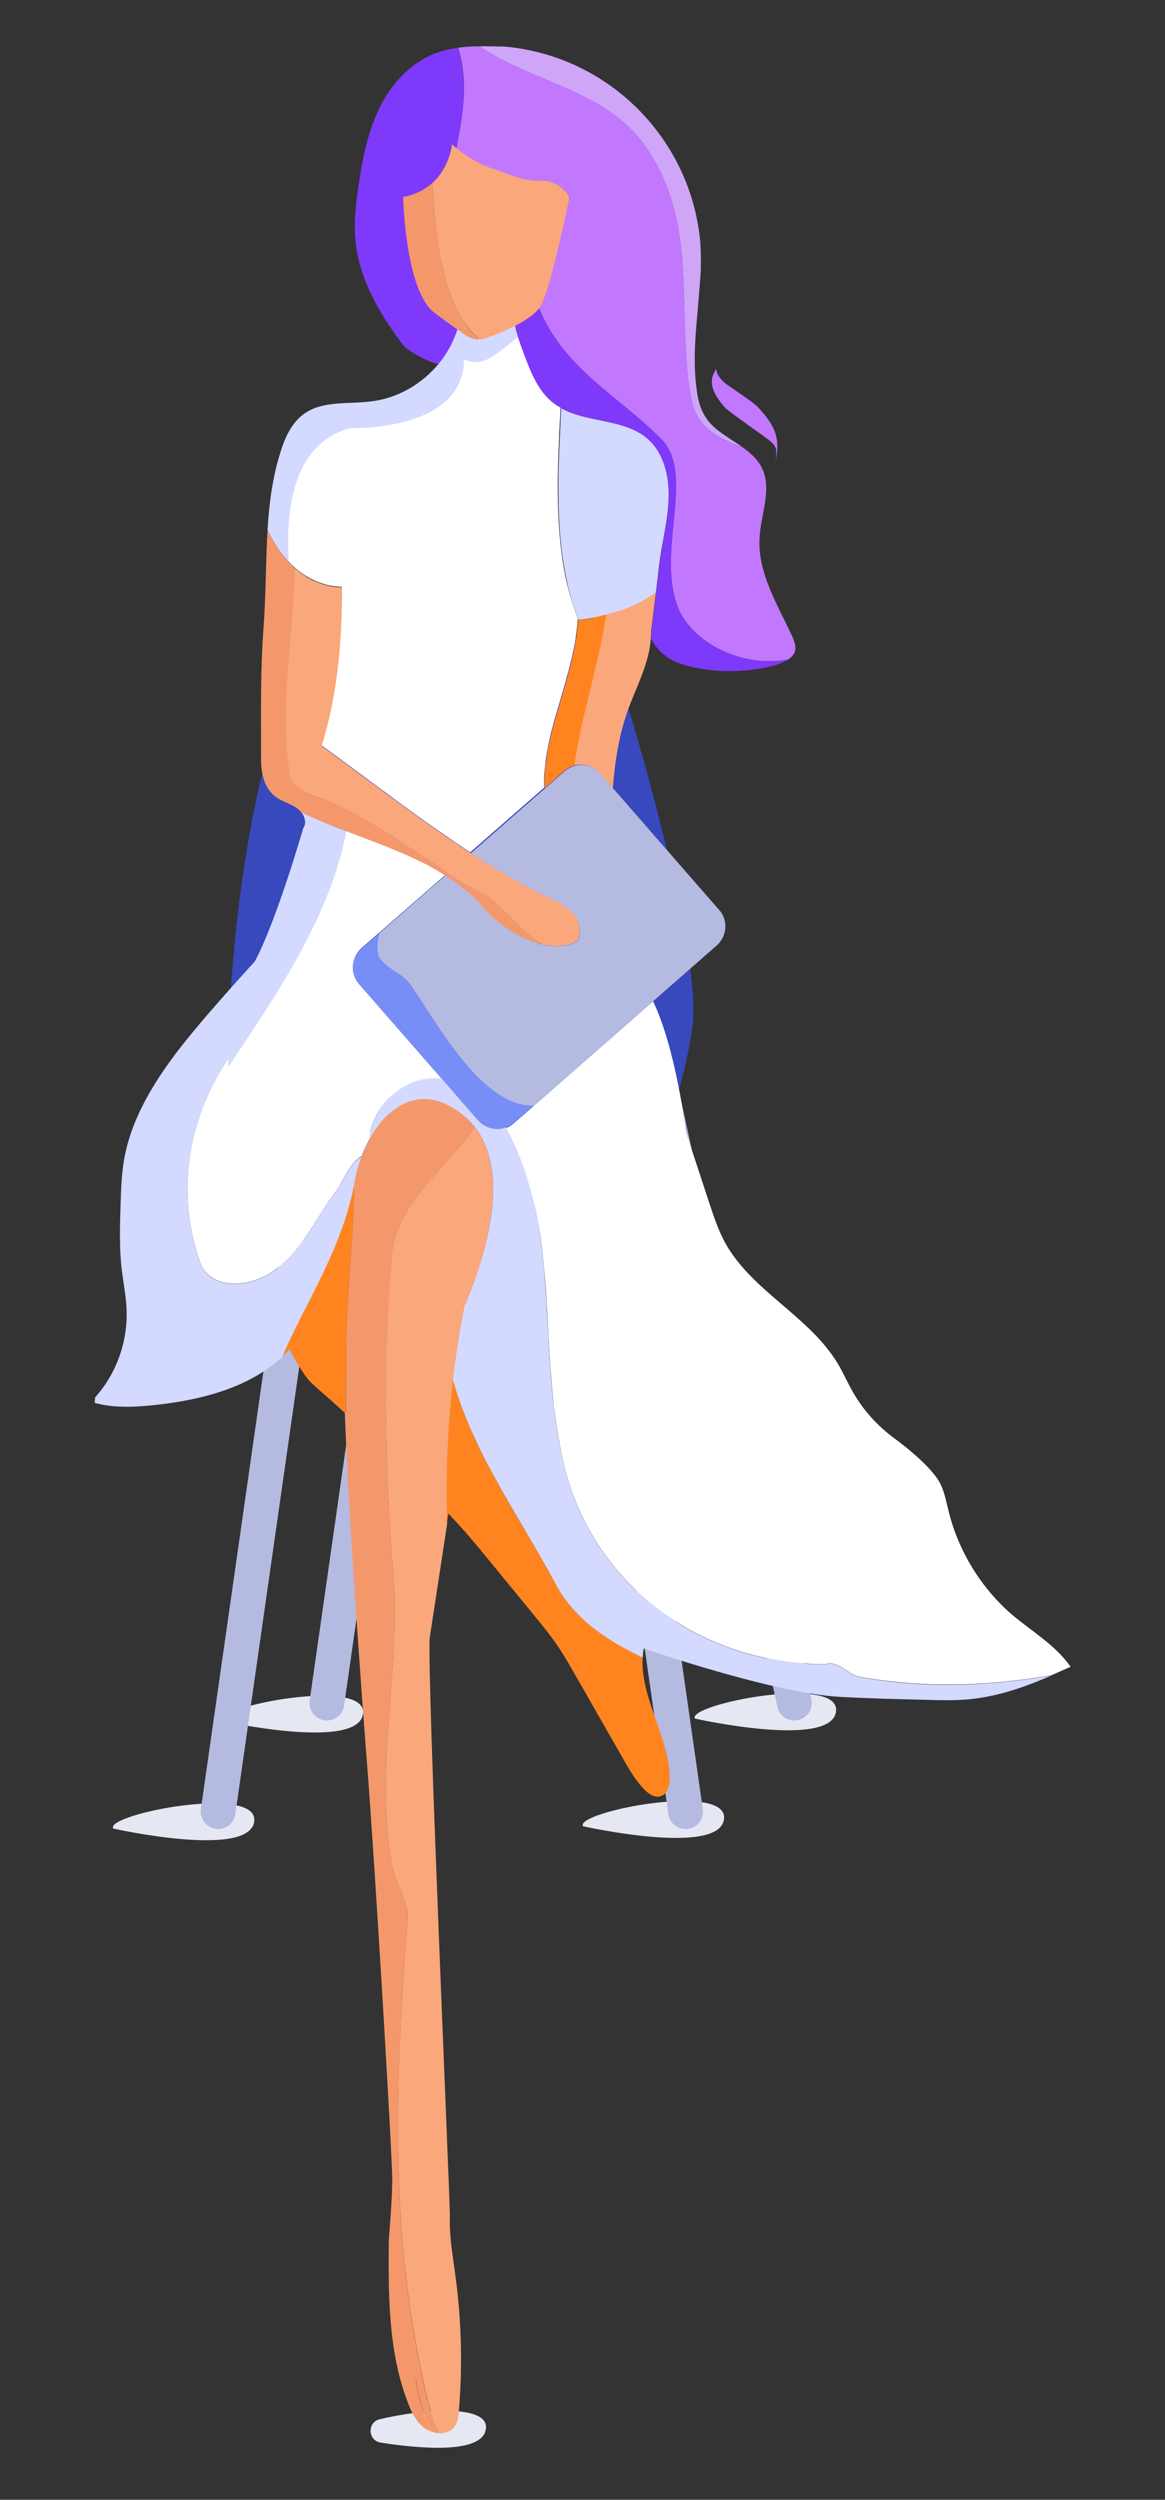 <?xml version="1.0" encoding="utf-8"?>
<!-- Generator: Adobe Illustrator 22.0.1, SVG Export Plug-In . SVG Version: 6.00 Build 0)  -->
<svg version="1.1" id="Calque_1" xmlns="http://www.w3.org/2000/svg" xmlns:xlink="http://www.w3.org/1999/xlink" x="0px" y="0px"
	 viewBox="0 0 503.4 1080" style="enable-background:new 0 0 503.4 1080;" xml:space="preserve">
<rect x="0" y="0" width="503.4" height="1080" fill="#333333" stroke="none"/>
<style type="text/css">
	.st0{fill:#E5E8F2;}
	.st1{fill:#B5BAE0;}
	.st2{fill:#3749BC;}
	.st3{fill:#7F39FA;}
	.st4{fill:#CFA6F7;}
	.st5{fill:#C277FF;}
	.st6{fill:#D3D9FF;}
	.st7{fill:#FF841F;}
	.st8{fill:#FFFFFF;}
	.st9{fill:#F3F4F8;}
	.st10{fill:#F4986C;}
	.st11{fill:#F9A77B;}
	.st12{fill:#788EF7;}
</style>
<g>
	<path class="st0" d="M48.9,790c-3.7-6.2,64-19.5,60.9-2.7C106.8,803,48.9,790,48.9,790z"/>
	<path class="st0" d="M164.5,1055.3c-5.6-0.9-5.9-8.8-0.4-10.1c18.7-4.5,47.9-6.6,45.8,4.5C208,1060.2,181.9,1058,164.5,1055.3z"/>
	<path class="st0" d="M95.9,743.5c-3.7-6.2,64-19.5,60.9-2.7C153.8,756.4,95.9,743.5,95.9,743.5z"/>
	<path class="st0" d="M251.9,789c-3.7-6.2,64-19.5,60.9-2.7C309.9,802,251.9,789,251.9,789z"/>
	<path class="st0" d="M300.3,742.5c-3.7-6.2,64-19.5,60.9-2.7C358.3,755.5,300.3,742.5,300.3,742.5z"/>
	<g>
		<path class="st1" d="M94.3,790.2c-0.4,0-0.7,0-1.1-0.1c-4.1-0.6-7-4.4-6.4-8.5l39.8-278.5c0.6-4.1,4.4-7,8.5-6.4s7,4.4,6.4,8.5
			l-39.8,278.5C101.2,787.5,98,790.2,94.3,790.2z"/>
		<path class="st1" d="M296.2,790.2c-3.7,0-6.9-2.7-7.4-6.5L249,505.3c-0.6-4.1,2.3-7.9,6.4-8.5c4.1-0.6,7.9,2.3,8.5,6.4l39.8,278.5
			c0.6,4.1-2.3,7.9-6.4,8.5C296.9,790.2,296.6,790.2,296.2,790.2z"/>
		<path class="st1" d="M141.3,743.3c-0.4,0-0.7,0-1.1-0.1c-4.1-0.6-7-4.4-6.4-8.5l39.8-278.5c0.6-4.1,4.4-7,8.5-6.4s7,4.4,6.4,8.5
			l-39.8,278.5C148.2,740.6,145,743.3,141.3,743.3z"/>
		<path class="st1" d="M343.2,743.3c-3.5,0-6.6-2.4-7.3-5.9L273,448.2c-0.9-4.1,1.7-8.1,5.8-8.9c4.1-0.9,8.1,1.7,8.9,5.8l62.9,289.1
			c0.9,4.1-1.7,8.1-5.8,8.9C344.2,743.2,343.7,743.3,343.2,743.3z"/>
		<path class="st2" d="M99.4,432.7c0,0,7.6-149,48.4-154.1s107-2.5,112.1-2.5c5.1,0,43.3,132.5,39.5,165.6s-28,118.5-95.5,114.6
			S99.4,535.9,99.4,432.7z"/>
		<g>
			<g>
				<path class="st3" d="M197.6,141.9c0.2,0.2,0.4,0.4,0.5,0.5c-1.2,5.5-4.3,11.7-8.2,14.7c-0.1,0.1-0.3,0.1-0.5,0.1
					c-2.6-0.1-13-5.1-15.3-8.2c-10-13.3-18.9-28.4-20.5-44.9c-0.8-7.9,0.2-15.9,1.3-23.8c1.7-11.4,3.9-22.9,8.9-33.3
					s13.2-19.6,23.9-23.8c3.3-1.3,6.7-2.1,10.1-2.5c0.4,1,0.7,2,0.9,3.1c3.4,13.4,1.1,26.9-1.6,40.4c-1.2-1.1-1.9-1.7-1.9-1.7
					s-0.9,9.9-8.5,16.8c-3,2.8-7.1,5-12.6,6C174.1,85.1,183.6,127.6,197.6,141.9z"/>
			</g>
			<g>
				<path class="st4" d="M321,193.3c-11-3.7-19.8-9.1-22.2-20.4c-1.6-8.3-2.3-16.7-2.6-25.1c-1.3-28.9,1-57.9-16.7-83.7
					c-17.6-25.6-48.4-27.9-72.3-44.1c2.8,0,5.6,0,8.4,0.1c1.1,0,2.2,0,3.2,0.1c44.5,4.3,79.8,39.9,83.8,84.5
					c0.4,6.8,0.1,13.7-0.4,20.6c-1.1,14.5-3.2,29.1-1.1,43.5c0.5,3.8,1.4,7.6,3.4,10.8C308,185.7,315.1,189.1,321,193.3z"/>
			</g>
			<g>
				<path class="st5" d="M343.7,280.3c-0.2,2-1.4,3.5-3.1,4.6c-20.9,4.1-44.5-8.5-48.8-25.9c-7-24.6,8.8-56.2-7-70.2
					c-20.1-20.1-46.5-32.1-55-65.1c9.6-17.5,16.4-38.5,16.4-38.5s-3.5-7-12.3-7s-10.5-1.8-21.1-5.3c-7.3-2.4-12.9-6.5-15.6-8.8
					c2.6-13.4,5-26.9,1.6-40.4c-0.2-1.1-0.5-2.1-0.9-3.1c3.1-0.4,6.3-0.6,9.4-0.6c23.9,16.2,54.7,18.5,72.3,44.1
					c22.8,33.4,12.3,72,19.3,108.9c2.4,11.3,11.2,16.7,22.2,20.4c3.3,2.4,6.3,5.1,8.1,8.7c4.5,9.2-0.4,20-1,30.2
					c-0.9,15.3,7.9,29.1,14.3,43C343.1,276.8,343.8,278.5,343.7,280.3z"/>
			</g>
			<g>
				<path class="st3" d="M340.6,284.9c-1.6,1.1-3.5,1.8-5.3,2.4c-11.6,3.2-23.9,3.5-35.7,1c-4-0.9-8-2.1-11.3-4.4
					c-3-2.1-5.2-4.7-7-7.8c0.1-1,0.1-2,0.1-3.1c0,0,1.1-8.4,2.1-16.9c0.5-4.2,1-8.5,1.4-11.8c1.1-9.6,3.8-19,4.1-28.7
					c0.3-9.7-2.2-20.1-9.6-26.3c-10.1-8.5-25.7-6.6-37.1-13c-0.1,2-0.2,4-0.3,6c-2-1.1-3.9-2.4-5.5-4c-8.7-8.1-9.6-20.7-12.7-32.4
					c0.1,0,0.1-0.1,0.1-0.1c-1-3.1-1.7-6.3-1.9-9.5l-0.3,0.1c2.8-3.7,5.5-8,8.1-12.6c8.6,32.9,35,45,55,65.1c15.8,14,0,45.7,7,70.2
					C296.1,276.4,319.7,289,340.6,284.9z"/>
			</g>
			<g>
				<path class="st5" d="M308.9,160.5c-1.6,2.3-1.6,5.5-0.6,8.1s2.8,4.9,4.6,7.1c1.9,2.3,17.9,13,20.3,15.2s2.6,3.3,1.9,8.8
					c0.7-3.7,1.2-7.6,0.3-11.2c-1.2-5-4.6-9-8.1-12.8c-1.5-1.6-10.2-7.5-12.7-9.2s-4.9-4.3-5.2-7.3L308.9,160.5z"/>
			</g>
			<g>
				<path class="st6" d="M288.9,215.6c-0.3,9.7-3,19.1-4.1,28.7c-0.4,3.3-0.9,7.6-1.4,11.8c-0.6,0.4-1.2,0.9-1.8,1.3
					c-0.5,0.3-0.9,0.6-1.4,0.9c0,0-0.1,0-0.1,0.1c-0.6,0.4-1.2,0.7-1.7,1c-0.4,0.2-0.9,0.5-1.3,0.7c-0.2,0.1-0.5,0.3-0.7,0.4
					s-0.4,0.2-0.5,0.3c-0.5,0.2-1,0.5-1.5,0.7s-0.9,0.4-1.4,0.6c-0.8,0.4-1.7,0.7-2.5,1c-0.5,0.2-0.9,0.4-1.4,0.5
					c-0.5,0.2-0.9,0.3-1.4,0.5c-1.9,0.6-3.8,1.1-5.7,1.6c-1.9,0.5-3.8,0.9-5.7,1.2c-1.1,0.2-2.1,0.4-3.2,0.5c-1,0.2-2.1,0.3-3.1,0.4
					c-2.2-5.5-3.9-11.2-5.1-17c-0.5-2.3-0.9-4.7-1.3-7c-1.8-10.7-2.3-21.7-2.3-32.7c0-1.5,0-2.9,0-4.4c0-1.4,0-2.8,0.1-4.2V202
					c0.1-2.8,0.2-5.7,0.3-8.5c0.1-1.5,0.1-2.9,0.2-4.3c0.1-1.5,0.1-2.9,0.2-4.3c0-0.9,0.1-1.7,0.1-2.5c0.1-2,0.2-4,0.3-6
					c11.3,6.3,27,4.5,37.1,13C286.8,195.5,289.3,205.9,288.9,215.6z"/>
			</g>
			<g>
				<path class="st6" d="M267.6,263.9c-1.9,0.6-3.8,1.2-5.7,1.6c-1.9,0.5-3.8,0.9-5.7,1.2c1.9-0.4,3.9-0.8,5.7-1.2
					C263.9,265.1,265.8,264.5,267.6,263.9z"/>
			</g>
			<g>
				<path class="st6" d="M276.4,260.3L276.4,260.3c-0.2,0.1-0.4,0.2-0.5,0.3C276,260.5,276.2,260.4,276.4,260.3z"/>
			</g>
			<g>
				<path class="st6" d="M223.9,145.8c-0.1,0-0.1,0.1-0.1,0.1c-0.7,0.5-1.5,1.1-2.2,1.7c-0.4,0.3-0.8,0.6-1.1,0.9
					c-2.5,2-5,4.1-7.6,5.7c-0.3,0.2-0.5,0.3-0.8,0.5s-0.6,0.3-0.8,0.4c-0.3,0.1-0.5,0.3-0.8,0.4c-0.3,0.1-0.5,0.2-0.8,0.3
					c-0.4,0.2-0.8,0.3-1.2,0.4c-0.4,0.1-0.8,0.2-1.1,0.3h-0.1c-0.4,0.1-0.7,0.1-1.1,0.1c-0.3,0-0.5,0-0.8,0c-0.4,0-0.8,0-1.2-0.1
					c-0.2,0-0.4-0.1-0.6-0.1c-0.4-0.1-0.8-0.2-1.2-0.3c-0.3-0.1-0.6-0.2-0.9-0.3c-0.3-0.1-0.6-0.2-0.9-0.4
					c0,24.6-29.8,29.8-49.2,29.8c-24.9,6.6-27.8,35.2-26.6,57.6c-3.8-4-6.8-8.8-9.2-13.8c0.7-11.4,2.1-22.7,5.6-33.7
					c1.9-6.2,4.7-12.4,9.9-16.3c8.3-6.2,19.8-4.2,30.1-5.7c11.1-1.5,21.3-7.6,28.4-16.2c3.7-4.5,6.5-9.7,8.2-15.3
					c0.2,0.2,0.4,0.4,0.5,0.5c2.8,2.7,5.7,4.2,8.8,4.1c0.2,0,0.3,0,0.5,0c4.5-0.4,9.1-4,13.3-9.3c0.3-0.3,0.5-0.6,0.8-1l0.3-0.1
					C222.2,139.5,222.9,142.7,223.9,145.8z"/>
			</g>
			<g>
				<path class="st6" d="M146,513.6c-10.5,14-15.8,28.1-29.8,36.9c-12.3,7-26.3,5.3-29.8-5.3c-10.5-29.8-5.3-61.5,12.3-87.8
					c0,1.8,0,1.8,0,3.5c21.1-31.6,43.9-64.9,50.9-101.8c-6.6-2.5-13.1-5.2-19.4-8.2c1.6,2.1,2.3,4.9,0.8,7c0,0-11.4,39.7-20.9,57.5
					c0,0-25.6,27.7-36.4,42.8c-9.2,12.7-17.2,26.8-20,42.3c-1.2,6.6-1.4,13.3-1.6,20c-0.3,9.3-0.6,18.7,0.5,28
					c0.7,5.8,1.9,11.6,2.1,17.5c0.5,13.7-4.4,27.5-13.6,37.7l-0.2,2.4c8.8,2.4,18.1,1.8,27.1,0.8c19.5-2.2,39.9-7.5,54.1-20.8
					c10.5-24.1,25.9-46.6,31-74.2c0.6-4.2,1.8-8.4,3.3-12.3C150.9,502.8,148.5,509.9,146,513.6z"/>
			</g>
			<g>
				<path class="st7" d="M277.7,716c-15.1-7.1-28.7-16-36.9-30.4c-15.6-29.4-36.3-57.2-45.2-89.9c-2.4,20.9-3.2,41.9-2.6,62.8
					l0.7-4.6c6.9,7.1,13.1,14.7,19.4,22.4c5.9,7.2,11.8,14.4,17.7,21.6c3.5,4.3,7,8.5,10.1,13.1c2.7,3.9,5,8.1,7.4,12.2
					c6.9,12.1,13.9,24.3,20.8,36.4c2.7,4.8,5.5,9.6,9.3,13.5c1.8,1.9,4.4,3.7,6.9,3c3.3-0.9,4.2-5.1,4.1-8.5
					C288.8,749.9,276.6,733.3,277.7,716z"/>
			</g>
			<g>
				<path class="st6" d="M207.4,490.2c11.8,19.7,3,51.6-6.9,74.3c-2.1,10.4-3.7,20.8-4.9,31.3c9,32.7,29.7,60.5,45.2,89.9
					c8.2,14.3,21.8,23.3,36.9,30.4c0.1-1.3,0.2-2.6,0.5-3.9c0,0,55.6,19.3,84.6,20.9c12.6,0.7,25.2,1,37.9,1.3
					c5.8,0.2,11.7,0.3,17.5-0.2c12.6-1.1,24.7-5.3,36.3-10.4c-27.3,4.8-55.2,5.9-83.8,0.6c-5.3-1.8-8.8-7-14-5.3
					c-56.2,0-103.6-36.9-114.1-91.3c-10.5-49.2,0-98.3-24.6-142.2c-3.5-7-14-14-21.1-17.6c-16.3-7.3-33.4,5.3-36.9,21.1
					c0,0.9,0,1.7,0,2.6c7.7-13.4,20.6-21.6,35.1-13.2C200.6,481.5,204.5,485.5,207.4,490.2L207.4,490.2z"/>
			</g>
			<g>
				<path class="st8" d="M249.9,267.7c-0.1,0-0.2,0-0.3,0c-0.1,2.3-0.4,4.6-0.7,6.8c-0.3,2.3-0.7,4.5-1.2,6.7
					c-0.2,1.1-0.5,2.2-0.7,3.2c-0.1,0.4-0.2,0.8-0.3,1.2c-0.2,0.7-0.4,1.5-0.5,2.2c-0.2,0.7-0.4,1.5-0.6,2.2
					c-0.4,1.4-0.8,2.8-1.1,4.1c-0.8,2.8-1.6,5.5-2.4,8.3c-0.4,1.4-0.8,2.7-1.2,4.1c-0.2,0.6-0.4,1.3-0.6,1.9c-0.5,1.8-1,3.7-1.5,5.5
					c-0.2,0.7-0.4,1.5-0.6,2.2c-0.5,2.2-1,4.3-1.4,6.5c-0.1,0.6-0.2,1.3-0.4,1.9c-0.2,1.3-0.4,2.5-0.6,3.8c0,0,0,0,0,0.1
					c-0.2,1.9-0.4,3.8-0.6,5.7v0.1c0,0.6-0.1,1.2-0.1,1.9c0,1.1,0,2.1,0,3.1c0,0.4,0,0.8,0,1.1l-31.9,27.9c-1.4-0.9-2.8-1.8-4.1-2.7
					c-1.2-0.8-2.5-1.6-3.7-2.5c-8.3-5.6-16.5-11.5-24.6-17.5c-2.4-1.8-4.8-3.6-7.2-5.3c-8.2-6.1-16.4-12.2-24.7-18.2
					c7-22.8,8.8-45.7,8.8-68.5c-0.6,0-1.2,0-1.7-0.1c-0.5,0-0.9-0.1-1.3-0.1c-0.4-0.1-0.9-0.1-1.3-0.2c-0.1,0-0.1,0-0.1,0
					c-0.4-0.1-0.7-0.1-1.1-0.2c-0.3-0.1-0.6-0.1-0.9-0.2c-0.1,0-0.2,0-0.3-0.1c-0.3-0.1-0.7-0.2-1-0.3s-0.6-0.2-0.9-0.3
					c-0.9-0.3-1.8-0.6-2.7-1s-1.7-0.8-2.5-1.2c-1.1-0.6-2.1-1.2-3.1-1.9c-0.4-0.2-0.7-0.5-1-0.7c-1-0.7-1.9-1.5-2.9-2.4
					c-0.8-0.7-1.5-1.4-2.2-2.2c-1.2-22.4,1.7-51,26.6-57.6c19.3,0,49.2-5.3,49.2-29.8c0.3,0.2,0.6,0.3,0.9,0.4
					c0.3,0.1,0.6,0.2,0.9,0.3c0.4,0.1,0.8,0.2,1.2,0.3c0.2,0,0.4,0.1,0.6,0.1c0.4,0.1,0.8,0.1,1.2,0.1c0.3,0,0.5,0,0.8,0
					c0.4,0,0.7-0.1,1.1-0.1c0,0,0,0,0.1,0c0.4-0.1,0.8-0.2,1.1-0.3c0.4-0.1,0.8-0.2,1.2-0.4c0.3-0.1,0.5-0.2,0.8-0.3
					s0.5-0.2,0.8-0.4c0.3-0.1,0.5-0.3,0.8-0.4c0.3-0.1,0.5-0.3,0.8-0.5c2.6-1.6,5.1-3.7,7.6-5.7c0.4-0.3,0.8-0.6,1.1-0.9
					c0.7-0.6,1.5-1.1,2.2-1.7c0.1,0,0.1-0.1,0.1-0.1c0.9,2.8,1.9,5.5,2.9,8.2c2.8,7.4,5.9,15.1,12.1,20.1c1.1,0.8,2.2,1.6,3.4,2.2
					c-0.1,2-0.2,4-0.3,6c-0.1,0.8-0.1,1.7-0.1,2.5c-0.1,1.4-0.2,2.9-0.2,4.3c-0.1,1.4-0.1,2.9-0.2,4.3c-0.1,2.8-0.2,5.7-0.3,8.5v0.5
					c0,1.4-0.1,2.8-0.1,4.2c0,1.5,0,2.9,0,4.4c0,11,0.6,22,2.3,32.7c0.4,2.4,0.8,4.7,1.3,7C246,256.5,247.7,262.2,249.9,267.7z"/>
			</g>
			<g>
				<path class="st8" d="M155.1,425.1l35.9,41.1c-0.1,0-1.3-0.2-1.7-0.2c-0.1,0-1.4-0.1-1.9-0.1c-2.1,0-4.1,0.3-6.1,0.8
					c-0.6,0.1-1.2,0.3-1.8,0.5c-3.8,1.3-7.4,3.5-10.4,6.3c-0.3,0.3-0.6,0.5-0.9,0.8c-4,4-7,9.1-8.2,14.6v2.6
					c-1.4,2.5-2.7,5.1-3.7,7.9c-5.4,3.4-7.9,10.4-10.3,14.1c-10.5,14-15.8,28.1-29.8,36.9c-12.3,7-26.3,5.3-29.8-5.3
					c-10.5-29.8-5.3-61.5,12.3-87.8c0,1.8,0,1.8,0,3.5c21.1-31.6,43.9-64.9,50.9-101.8l0,0c4.2,1.6,8.4,3.2,12.6,4.8
					c2.7,1,5.3,2.1,8,3.2c0.9,0.4,1.8,0.7,2.6,1.1c0.9,0.4,1.7,0.7,2.6,1.1c0.9,0.4,1.7,0.8,2.6,1.2c0.9,0.4,1.7,0.8,2.5,1.2
					c0.8,0.4,1.7,0.8,2.5,1.2c0.7,0.3,1.4,0.7,2,1c0.7,0.4,1.3,0.7,2,1.1c1,0.5,2,1.1,2.9,1.7c0.8,0.5,1.6,1,2.4,1.5L163.8,403
					l-7.6,6.6C151.7,413.7,151.2,420.6,155.1,425.1z"/>
			</g>
			<g>
				<path class="st8" d="M462.6,720.1c-2.7,1.2-5.4,2.4-8.1,3.6c-27.3,4.8-55.2,5.8-83.8,0.6c-5.3-1.8-8.8-7-14-5.3
					c-56.2,0-103.6-36.9-114.1-91.3c-0.6-3.1-1.2-6.1-1.7-9.2c-0.5-3-0.9-6-1.3-9c-0.2-1.5-0.4-3-0.5-4.5c-1-9.3-1.6-18.5-2.1-27.7
					c-0.2-3.9-0.4-7.8-0.6-11.6c0-0.4,0-0.8-0.1-1.2c-0.1-1.2-0.1-2.4-0.2-3.5c0-0.6-0.1-1.2-0.1-1.9c-0.2-3.4-0.5-6.8-0.8-10.1
					c0-0.3-0.1-0.6-0.1-0.9c-0.1-0.7-0.1-1.5-0.2-2.2c-0.3-3-0.6-5.9-1-8.9c-0.1-0.7-0.2-1.5-0.3-2.2c-0.1-0.8-0.2-1.6-0.4-2.4
					c-0.2-1.4-0.4-2.8-0.7-4.2c-0.4-2.2-0.8-4.4-1.3-6.5c-0.1-0.7-0.3-1.4-0.5-2c-0.3-1.5-0.7-3-1.1-4.4c-0.4-1.4-0.8-2.9-1.2-4.3
					c-1.9-6.4-4.2-12.8-7.3-19c-0.3-0.7-0.7-1.4-1-2.1c-0.4-0.9-0.9-1.7-1.3-2.6c1.1-0.4,2.2-1.1,3.1-1.9l8.5-7.4l51.8-45.4
					c10,20.8,14.2,56.5,14.2,56.5c3.4,10.4,6.9,20.9,10.3,31.3c1.8,5.4,3.6,10.8,6.3,15.9c11.3,21.2,36.3,32,48.8,52.5
					c2.5,4.1,4.4,8.6,6.8,12.7c4.5,7.9,10.8,14.8,18.1,20.1c0,0,14.4,10.4,19.1,18.5c2.2,3.8,2.9,8.1,4,12.4
					c4.2,17.4,14,33.5,27.6,45.2C446,704.9,456.1,710.8,462.6,720.1z"/>
			</g>
			<g>
				<path class="st7" d="M149.5,585.5c0-0.6,0-1.2,0-1.8C149.5,584.4,149.5,585,149.5,585.5c0-24.6,3.5-49.2,3.5-73.7
					c-5.2,27.6-20.5,50.1-31,74.2c1-1,2.1-2,3-3.1c0,0,5.7,10.7,9,14c2.3,2.3,4.8,4.4,7.3,6.6c1.9,1.6,6.4,5.7,7.4,6.7
					c0.2,0,0.4,0,0.7,0C149.5,601.9,149.5,593.7,149.5,585.5z"/>
			</g>
			<g>
				<path class="st9" d="M160.1,491.6c-1.4,2.5-2.7,5.1-3.7,7.9L160.1,491.6z"/>
			</g>
			<path class="st10" d="M176,830c1-9-6-17-7-26c-7-42,4-82,1-123c-4-45-4-91-1-136c1-23,20-37,34-55c0.7-1,1.4-2,2.1-3.1
				c-2.6-3.3-5.9-6.3-10-8.6c-14.5-8.5-27.4-0.3-35.1,13.2l-3.7,8c-1.5,4-2.6,8.2-3.3,12.3c0,24.6-3.5,49.2-3.5,73.7v24.6h-0.7
				c0.1,0.1,0.2,0.2,0.2,0.2c1.4,40,6.5,111.9,9.6,151.8c3.4,42.9,11,170.4,10.9,180.1c-0.1,9.3-1.5,25.4-1.5,25.4
				c-0.2,23.8-0.3,48.4,8.3,70.6c1.6,4.2,3.7,8.5,7.5,11.1c0.7,0.5,1.5,0.8,2.3,1.1c-3.4-7.4-5.4-15.2-6.4-22c0-0.5,0-0.9,0-1.4
				c0,0.5,0.1,1,0.1,1.5c1,6.7,3,14.6,6.4,22c1.3,0.5,2.6,0.7,3.9,0.7c-3.5-7.1-5.9-14.9-7.2-22.3C168,961,171,897,176,830z"/>
			<path class="st11" d="M196.3,1048.5c1.5-2,1.8-4.7,2-7.2c1.6-19.3,1.1-38.8-1.5-58c-1.1-8.5-2.7-17-2.4-25.6
				c0.2-4.8-10.1-237.5-8.7-250.2l7.5-49c-0.6-20.9,0.2-41.9,2.6-62.8c1.2-10.4,2.8-20.8,4.9-31.3c9.7-22.6,18.4-54.5,6.7-74.2
				l-0.1-0.1c-0.7-1.1-1.4-2.1-2.2-3.2c-0.7,1.1-1.4,2.1-2.1,3.1c-14,18-33,32-34,55c-3,45-3,91,1,136c3,41-8,81-1,123
				c1,9,8,17,7,26c-5,67-8,131,7,199c1.3,7.4,3.7,15.1,7.2,22.3C192.6,1051.2,194.8,1050.4,196.3,1048.5z"/>
			<g>
				<path class="st11" d="M283.4,256c-1,8.5-2.1,16.9-2.1,16.9c0,1,0,2.1-0.1,3.1c-0.7,10.5-6,20.3-9.7,30.3
					c-4,11-5.8,22.6-6.7,34.3l-5.7-6.5c-2.8-3.3-7.2-4.4-11.1-3.4c3.1-21.8,10.3-42.9,13.7-64.7v-0.4c2-0.5,3.9-1,5.7-1.6
					c0.5-0.1,0.9-0.3,1.4-0.5s0.9-0.3,1.4-0.5c0.8-0.3,1.7-0.6,2.5-1c0.5-0.2,1-0.4,1.4-0.6c0.5-0.2,1-0.5,1.5-0.7
					c0.2-0.1,0.4-0.2,0.5-0.3l0,0c0.2-0.1,0.5-0.2,0.7-0.4c0.4-0.2,0.9-0.5,1.3-0.7c0.6-0.3,1.2-0.7,1.7-1c0,0,0.1,0,0.1-0.1
					c0.5-0.3,0.9-0.6,1.4-0.9C282.2,256.9,282.8,256.5,283.4,256z"/>
			</g>
			<g>
				<path class="st10" d="M261.9,265.5c1.9-0.5,3.9-1,5.7-1.6C265.8,264.6,263.9,265.1,261.9,265.5L261.9,265.5z"/>
			</g>
			<g>
				<path class="st10" d="M276.4,260.3L276.4,260.3c-0.2,0.1-0.4,0.2-0.5,0.3C276,260.5,276.2,260.4,276.4,260.3z"/>
			</g>
			<g>
				<path class="st7" d="M261.9,265.5v0.5c-3.4,21.8-10.6,42.9-13.7,64.7c-1.5,0.4-3,1.2-4.3,2.3l-8.6,7.5c0-0.4,0-0.8,0-1.1
					c0-1.1,0-2.1,0-3.1c0-0.6,0.1-1.2,0.1-1.9v-0.1c0.1-1.9,0.3-3.8,0.6-5.7c0,0,0,0,0-0.1c0.2-1.3,0.4-2.5,0.6-3.8
					c0.1-0.6,0.2-1.3,0.4-1.9c0.4-2.2,0.9-4.3,1.4-6.5c0.2-0.7,0.4-1.5,0.6-2.2c0.5-1.8,1-3.7,1.5-5.5c0.2-0.6,0.4-1.3,0.6-1.9
					c0.4-1.4,0.8-2.7,1.2-4.1c0.8-2.8,1.6-5.5,2.4-8.3c0.4-1.4,0.8-2.8,1.1-4.1c0.2-0.7,0.4-1.5,0.6-2.2c0.2-0.7,0.4-1.5,0.5-2.2
					c0.1-0.4,0.2-0.8,0.3-1.2c0.2-1.1,0.5-2.1,0.7-3.2c0.5-2.2,0.8-4.5,1.2-6.7c0.3-2.3,0.5-4.5,0.7-6.8c0.1,0,0.2,0,0.3,0
					c1-0.1,2.1-0.3,3.1-0.4c1.1-0.2,2.1-0.3,3.2-0.5C258.1,266.4,260,266,261.9,265.5z"/>
			</g>
			<path class="st1" d="M309.7,408.5l-27.3,23.9l-51.8,45.4c-21.9,0.4-40.7-33.7-52.9-51.9c-3.5-5.3-10.5-7-14-12.3
				c-1-3.1-0.8-6.8,0.2-10.4l28.5-24.9c0.1,0.1,0.2,0.1,0.3,0.2c1.5,0.9,2.9,1.9,4.3,2.9c0.6,0.5,1.3,1,1.9,1.5
				c0.8,0.6,1.6,1.3,2.4,1.9c0.7,0.6,1.4,1.2,2.1,1.8c0.7,0.6,1.4,1.2,2,1.9c0.7,0.6,1.3,1.3,2,2c0.6,0.7,1.3,1.4,1.9,2.1
				c0.3,0.4,0.6,0.8,1,1.1c2.5,2.7,5.6,5.4,9.1,7.7c0.5,0.3,1,0.7,1.5,1c0.1,0.1,0.2,0.2,0.4,0.2c0.5,0.3,1,0.6,1.6,0.9
				c1.8,1,3.6,1.9,5.5,2.7c0.6,0.2,1.2,0.5,1.8,0.7c0.1,0,0.1,0,0.2,0c0.6,0.2,1.2,0.4,1.8,0.6s1.2,0.4,1.9,0.5l0,0
				c0.6,0.1,1.3,0.3,1.9,0.4c0.4,0.1,0.8,0.1,1.2,0.2c0.7,0.1,1.4,0.2,2.1,0.2c0.4,0,0.9,0,1.3,0c0.8,0,1.6,0,2.4-0.1
				c0.4-0.1,0.8-0.1,1.2-0.2c1.2-0.2,2.3-0.5,3.4-0.9c0.7-0.3,1.4-0.6,2.1-1c3.5-10.5-5.3-15.8-14-19.3c-1.8-0.9-3.5-1.8-5.3-2.7
				c-1-0.5-2-1.1-3-1.6c-1.3-0.7-2.6-1.4-3.9-2.2c-1.4-0.8-2.8-1.6-4.2-2.4c-1.3-0.8-2.7-1.6-4-2.4c-1.2-0.7-2.5-1.5-3.7-2.2
				c-2.7-1.7-5.4-3.4-8.1-5.2l31.9-27.9l8.6-7.5c1.3-1.1,2.8-1.9,4.3-2.3c3.9-1.1,8.3,0.1,11.1,3.4l5.7,6.5l45.8,52.5
				C314.7,397.6,314.2,404.5,309.7,408.5z"/>
			<path class="st6" d="M249.6,406.5c-0.7,0.4-1.4,0.7-2.1,1c-1.5,0.6-3,0.9-4.6,1.1c-0.9,0.1-1.9,0.1-2.9,0.1s-2-0.1-3-0.2
				c-0.4-0.1-0.8-0.1-1.2-0.2c-0.6-0.1-1.3-0.2-1.9-0.4l0,0c-0.6-0.2-1.3-0.3-1.9-0.5s-1.2-0.4-1.8-0.6c-0.1,0-0.1,0-0.2,0
				c-0.6-0.2-1.2-0.5-1.8-0.7c-1.9-0.8-3.7-1.7-5.5-2.7c-0.5-0.3-1.1-0.6-1.6-0.9c-0.1-0.1-0.3-0.2-0.4-0.2c-0.5-0.3-1-0.6-1.5-1
				c-3.5-2.3-6.6-5-9.1-7.7c-0.3-0.4-0.6-0.8-1-1.1c-0.6-0.7-1.2-1.4-1.9-2.1c-0.6-0.7-1.3-1.4-2-2c-0.6-0.6-1.3-1.3-2-1.9
				s-1.4-1.2-2.1-1.8c-0.8-0.7-1.6-1.3-2.4-1.9c-0.6-0.5-1.3-1-1.9-1.5c-1.4-1-2.9-2-4.3-2.9c-0.1-0.1-0.2-0.1-0.3-0.2l1.2-1.1
				l9.9-8.6c2.7,1.8,5.4,3.5,8.1,5.2c1.2,0.8,2.4,1.5,3.7,2.2c1.3,0.8,2.7,1.6,4,2.4c1.4,0.8,2.8,1.6,4.2,2.4
				c1.3,0.7,2.6,1.5,3.9,2.2c1,0.5,2,1.1,3,1.6c1.8,0.9,3.5,1.8,5.3,2.7C244.3,390.7,253.1,395.9,249.6,406.5z"/>
			<path class="st12" d="M230.5,477.7l-8.5,7.4c-0.9,0.8-2,1.5-3.1,1.9c-4.2,1.7-9.1,0.6-12.3-2.9L191,466.2l0,0l-35.8-41
				c-4-4.5-3.5-11.4,1.1-15.4l7.6-6.6c-1,3.6-1.2,7.3-0.2,10.4c3.5,5.3,10.5,7,14,12.3C189.8,444,208.6,478.1,230.5,477.7z"/>
			<g>
				<path class="st10" d="M235.9,408.3c-0.6-0.1-1.3-0.2-1.9-0.4l0,0c-0.6-0.2-1.3-0.3-1.9-0.5s-1.2-0.4-1.8-0.6c-0.1,0-0.1,0-0.2,0
					c-0.6-0.2-1.2-0.5-1.8-0.7c-1.9-0.8-3.7-1.7-5.5-2.7c-0.5-0.3-1.1-0.6-1.6-0.9c-0.1-0.1-0.3-0.2-0.4-0.2c-0.5-0.3-1-0.6-1.5-1
					c-3.5-2.3-6.6-5-9.1-7.7c-0.3-0.4-0.6-0.8-1-1.1c-0.6-0.7-1.2-1.4-1.9-2.1c-0.6-0.7-1.3-1.3-2-2c-0.6-0.6-1.3-1.3-2-1.9
					s-1.4-1.2-2.1-1.8c-0.8-0.7-1.6-1.3-2.4-1.9c-0.6-0.5-1.3-1-1.9-1.5c-1.4-1-2.9-2-4.3-2.9c-0.1-0.1-0.2-0.1-0.3-0.2
					c-0.8-0.5-1.6-1-2.4-1.5c-1-0.6-1.9-1.1-2.9-1.7c-0.6-0.4-1.3-0.7-2-1.1s-1.3-0.7-2-1c-0.8-0.4-1.7-0.8-2.5-1.2
					c-0.8-0.4-1.7-0.8-2.5-1.2c-0.8-0.4-1.7-0.8-2.6-1.2c-0.9-0.4-1.7-0.8-2.6-1.1c-0.9-0.4-1.7-0.7-2.6-1.1c-2.6-1.1-5.3-2.1-8-3.2
					c-4.2-1.6-8.4-3.2-12.6-4.8c-0.8-0.3-1.7-0.6-2.5-1c-2.5-0.9-4.9-1.9-7.3-2.9c-0.7-0.3-1.5-0.6-2.2-0.9c-1.2-0.5-2.4-1-3.6-1.6
					c-1.3-0.6-2.5-1.1-3.8-1.7c-0.5-0.6-1.1-1.2-1.7-1.7c-2.7-2-6.1-2.8-8.9-4.7c-5.5-3.8-6.8-10.4-6.8-17.1c0-21.1-0.3-38,1.1-56.7
					c1-13.8,0.9-27.8,1.7-41.7c2.4,5,5.5,9.8,9.2,13.8c0.7,0.8,1.5,1.5,2.2,2.2c0.1,30.1-6.8,59-2,89.4c1.8,7,8.8,8.8,14,10.5
					c19.9,8,36.8,20.9,54.5,32.1c5.7,3.6,11.5,7,17.5,10C218.8,392.7,226.7,404,235.9,408.3z"/>
			</g>
			<g>
				<path class="st11" d="M249.6,406.5c-0.7,0.4-1.4,0.7-2.1,1c-1.5,0.6-3,0.9-4.6,1.1c-1.9,0.2-3.8,0.2-5.8-0.1
					c-0.4-0.1-0.8-0.1-1.2-0.2c-9.2-4.3-17-15.6-24.9-21.2c-6-3-11.8-6.4-17.5-10C175.8,365.9,158.9,353,139,345
					c-5.3-1.8-12.3-3.5-14-10.5c-4.8-30.4,2-59.3,2-89.4c0.9,0.8,1.9,1.7,2.9,2.4c0.3,0.2,0.7,0.5,1,0.7c1,0.7,2,1.4,3.1,1.9
					c0.8,0.5,1.7,0.9,2.5,1.2c0.9,0.4,1.8,0.7,2.7,1c0.3,0.1,0.6,0.2,0.9,0.3c0.3,0.1,0.6,0.2,1,0.3c0.1,0,0.2,0.1,0.3,0.1
					c0.3,0.1,0.6,0.1,0.9,0.2c0.4,0.1,0.7,0.1,1.1,0.2c0.1,0,0.1,0,0.1,0c0.4,0.1,0.9,0.1,1.3,0.2c0.4,0,0.9,0.1,1.3,0.1
					c0.6,0,1.1,0.1,1.7,0.1c0,22.8-1.8,45.7-8.8,68.5c8.3,6,16.5,12.2,24.7,18.2c2.4,1.8,4.8,3.6,7.2,5.3c8.1,6,16.3,11.9,24.6,17.5
					c1.2,0.8,2.5,1.7,3.7,2.5c1.4,0.9,2.7,1.8,4.1,2.7c2.7,1.8,5.4,3.5,8.1,5.2c1.2,0.8,2.4,1.5,3.7,2.2c1.3,0.8,2.7,1.6,4,2.4
					c1.4,0.8,2.8,1.6,4.2,2.4c1.3,0.7,2.6,1.5,3.9,2.2c1,0.5,2,1.1,3,1.6c1.8,0.9,3.5,1.8,5.3,2.7
					C244.3,390.7,253.1,395.9,249.6,406.5z"/>
			</g>
			<path class="st10" d="M207,146.6c-2.7,0.1-5.3-1.1-7.8-3.2l0,0c-2.2-1.5-5.8-4-11.5-8.3c-12.6-9.4-13.5-50-13.5-50
				c5.5-1,9.5-3.3,12.6-6c1.1,18.7,2.9,42,12.4,57.9c0.5,0.9,1.1,1.7,1.7,2.6C202.6,142.2,204.7,144.5,207,146.6z"/>
			<path class="st11" d="M246.1,85.1C246.1,85.1,246.1,85.2,246.1,85.1L246.1,85.1c-0.5,2.5-8.3,40.4-12.6,47.3
				c-3.5,5.7-16,11.1-22.5,13.3c-1.6,0.5-2.9,0.9-3.5,0.9l0,0c-0.1,0-0.3,0-0.4,0c-2.3-2.1-4.4-4.4-6.2-7c-0.6-0.8-1.1-1.7-1.7-2.6
				c-9.5-15.9-11.3-39.2-12.4-57.9c7.6-6.9,8.5-16.8,8.5-16.8s0.7,0.7,1.9,1.7c2.8,2.3,8.3,6.4,15.6,8.8c10.5,3.5,12.3,5.3,21.1,5.3
				C242.6,78.1,246.1,85.1,246.1,85.1z"/>
			<path class="st11" d="M211,145.7c-1.2,0.5-2.3,0.8-3.5,0.9C208.1,146.5,209.3,146.2,211,145.7z"/>
		</g>
	</g>
</g>
<path class="st4" d="M302.1,125.2c0.6-6.9,0.9-13.7,0.4-20.6c0.2,2.7,0.4,5.5,0.4,8.3C302.9,117.1,302.6,121.2,302.1,125.2z"/>
</svg>
